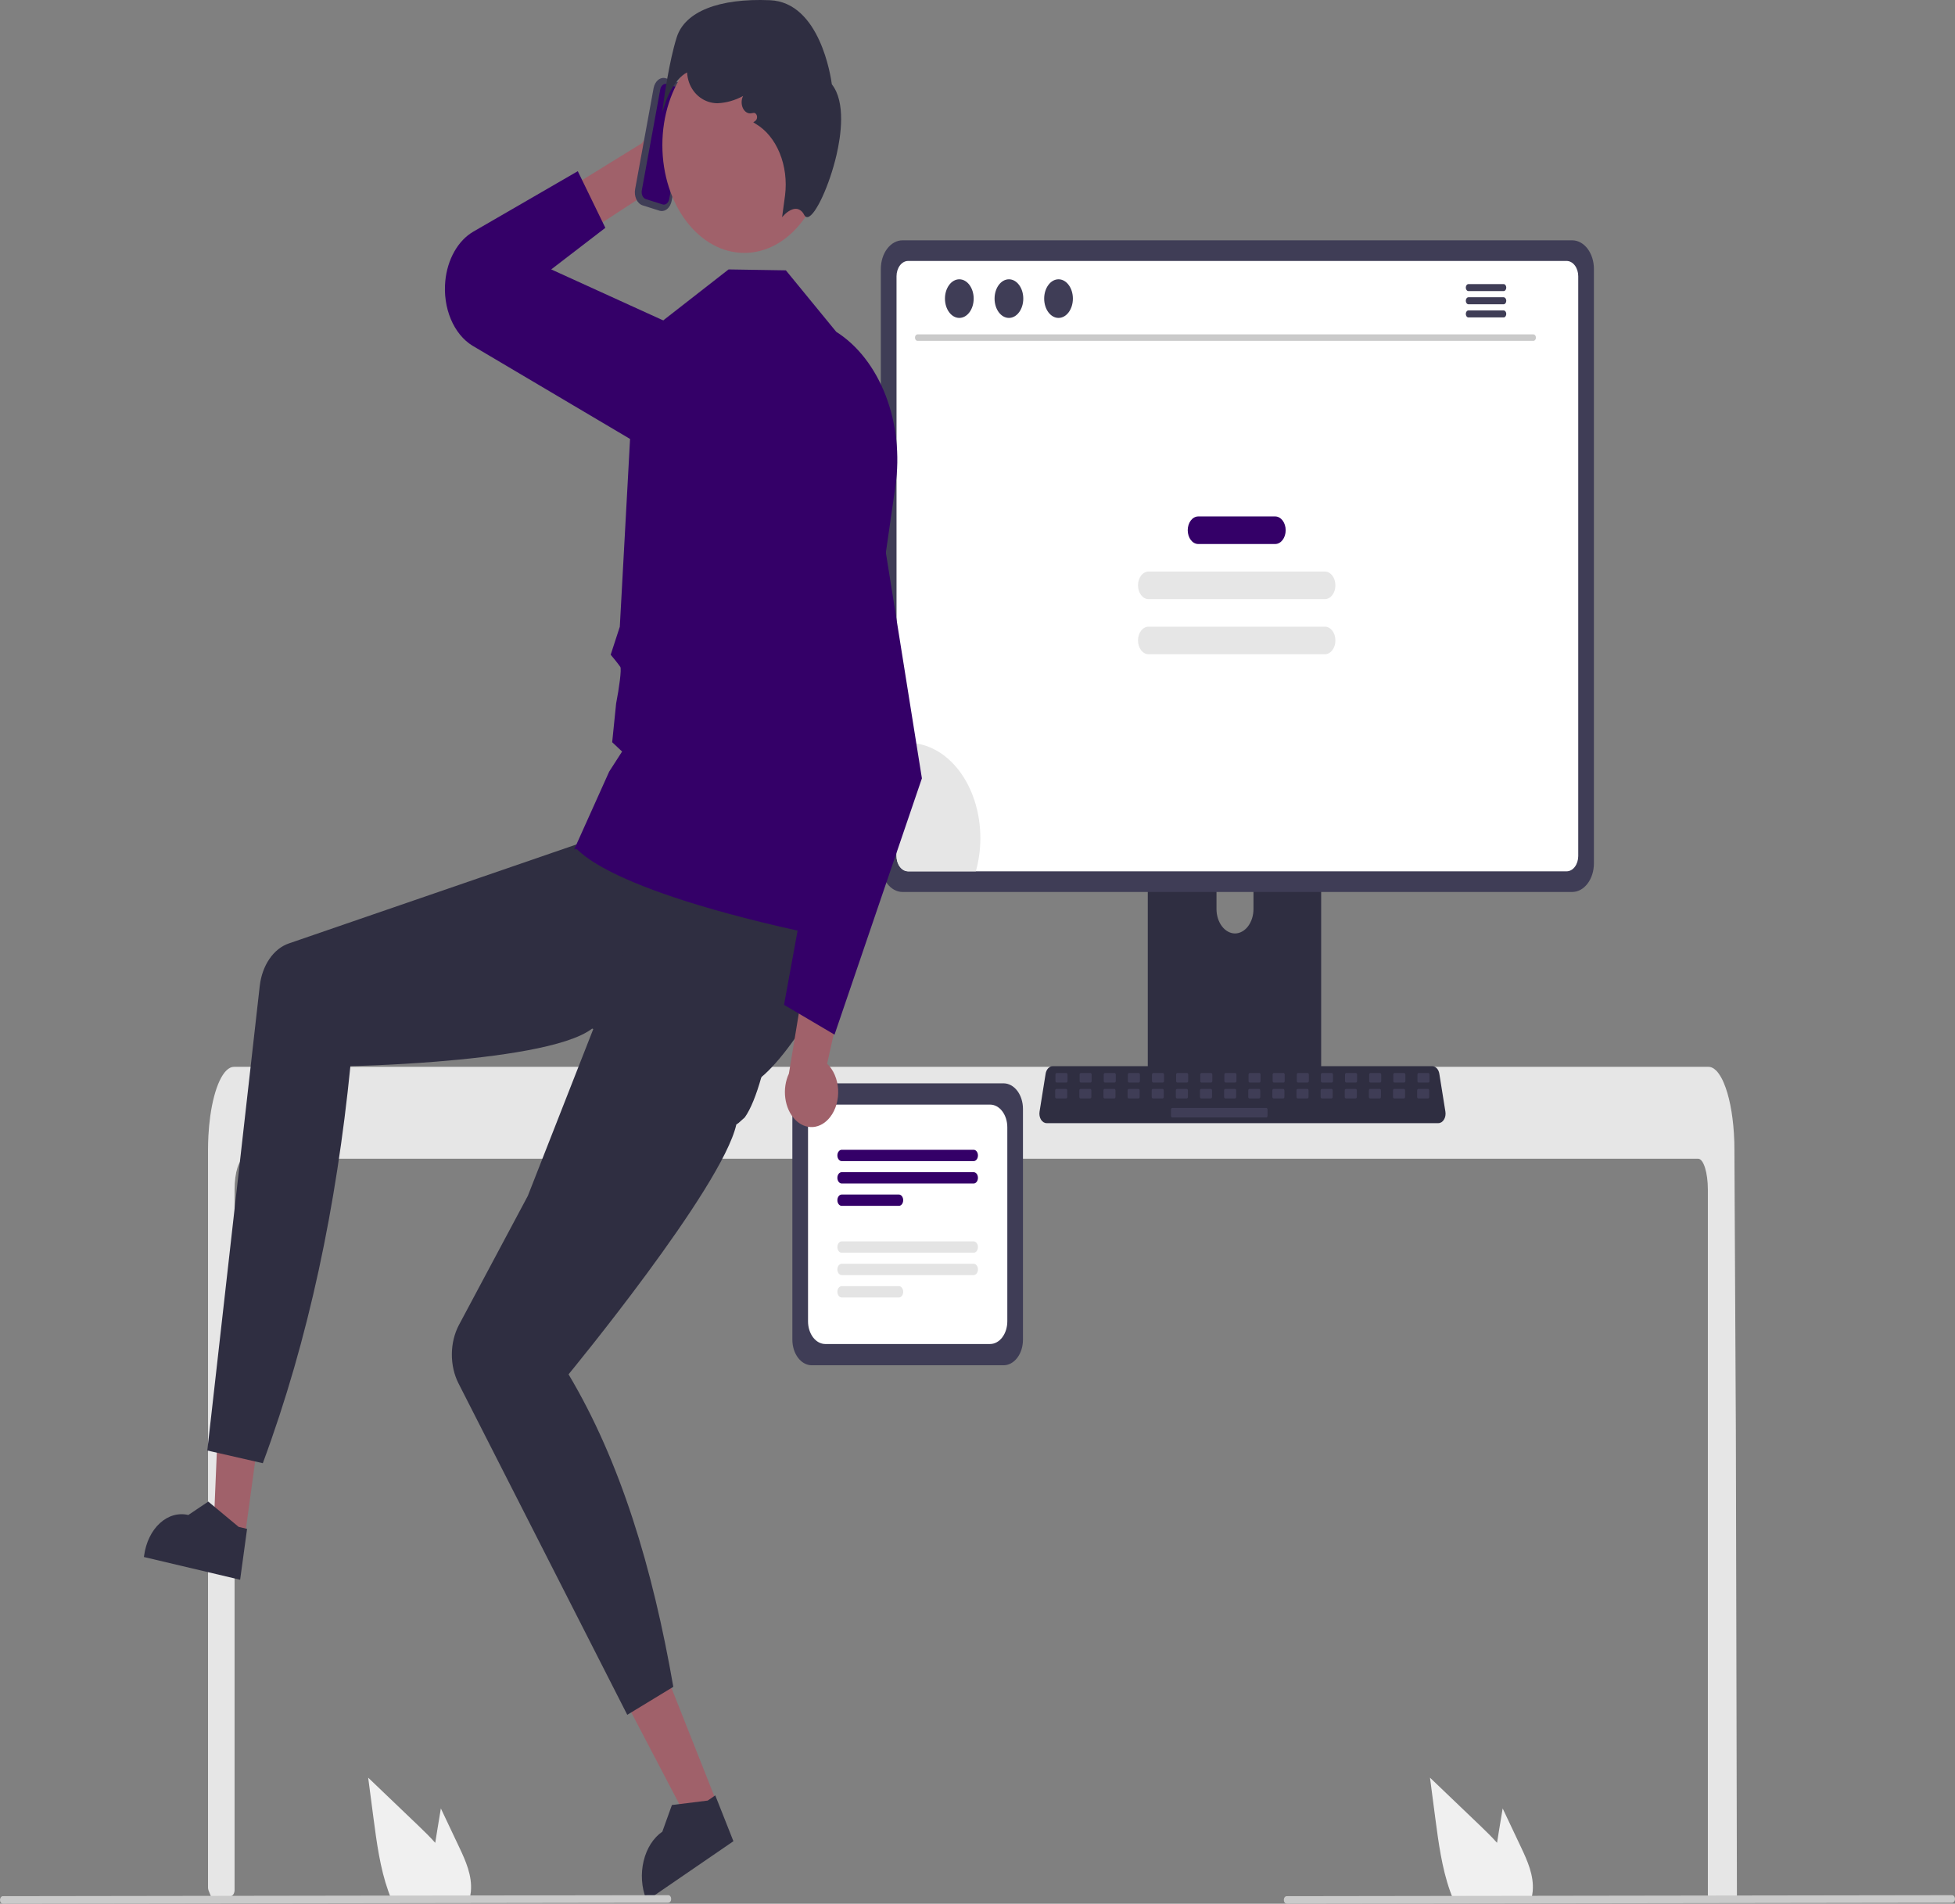 <svg width="153" height="149" viewBox="0 0 153 149" fill="none" xmlns="http://www.w3.org/2000/svg">
<rect x="0" y="0" width="153" height="149" fill="#808080" stroke="none"/>
<g clip-path="url(#clip0_3_329)">
<path d="M44.645 14.661L46.262 17.987L52.032 14.224L54.998 13.03C55.383 12.875 55.731 12.59 56.006 12.203C56.282 11.816 56.475 11.34 56.567 10.824C56.658 10.307 56.646 9.768 56.53 9.261C56.414 8.753 56.198 8.294 55.905 7.93C55.471 7.391 54.895 7.094 54.297 7.104C53.7 7.113 53.129 7.427 52.705 7.98L50.216 11.222L44.645 14.661Z" fill="#A0616A"/>
<path d="M47.375 17.832L45.218 13.398L37.043 18.13C36.456 18.47 35.946 19.004 35.561 19.68C35.177 20.355 34.932 21.15 34.85 21.987C34.749 23.019 34.9 24.067 35.282 24.978C35.664 25.89 36.257 26.617 36.974 27.055L50.006 34.767C50.906 35.317 51.933 35.382 52.869 34.949C53.804 34.515 54.574 33.618 55.014 32.448C55.25 31.819 55.383 31.131 55.404 30.43C55.425 29.728 55.334 29.029 55.136 28.377C54.938 27.725 54.638 27.136 54.255 26.647C53.872 26.158 53.416 25.78 52.915 25.538L43.139 21.086L47.375 17.832Z" fill="#340068"/>
<path d="M133.659 93.107C133.659 91.775 133.32 90.695 132.902 90.692H19.117C18.698 90.695 18.36 91.775 18.358 93.107V147.936C18.358 148.06 18.323 148.179 18.26 148.271C18.197 148.362 18.11 148.42 18.016 148.432C17.711 148.47 17.405 148.506 17.1 148.539C17.092 148.539 17.085 148.542 17.077 148.542C16.911 148.562 16.745 148.576 16.579 148.594H16.577C16.491 148.386 16.407 148.176 16.323 147.965C16.295 147.893 16.28 147.814 16.28 147.734V89.974C16.28 89.606 16.292 89.236 16.311 88.871C16.337 88.369 16.385 87.87 16.452 87.375C16.771 85.066 17.493 83.503 18.312 83.498H133.705C133.824 83.499 133.943 83.532 134.052 83.595C134.213 83.689 134.359 83.823 134.481 83.99C134.647 84.217 134.788 84.472 134.902 84.748C135.306 85.685 135.595 87.081 135.697 88.707C135.697 88.721 135.699 88.736 135.699 88.751C135.726 89.154 135.739 89.564 135.737 89.974L135.763 95.299L135.78 98.475L135.831 108.44L135.85 111.978L135.933 148.308C135.933 148.44 135.894 148.566 135.823 148.66C135.752 148.753 135.656 148.805 135.556 148.805H134.037C133.937 148.805 133.841 148.753 133.77 148.66C133.699 148.566 133.659 148.44 133.659 148.308V93.107Z" fill="#E6E6E6"/>
<path d="M19.165 120.262L16.717 119.684L17.248 106.983L20.861 107.837L19.165 120.262Z" fill="#A0616A"/>
<path d="M18.793 123.643L11.264 121.864L11.281 121.739C11.421 120.716 11.863 119.808 12.512 119.215C13.16 118.622 13.96 118.392 14.738 118.575L14.738 118.575L16.3 117.527L18.679 119.507L19.336 119.662L18.793 123.643Z" fill="#2F2E41"/>
<path d="M78.541 106.857H63.529C63.126 106.856 62.741 106.646 62.456 106.271C62.172 105.897 62.012 105.389 62.011 104.86V86.787C62.012 86.258 62.172 85.75 62.456 85.376C62.741 85.002 63.126 84.791 63.529 84.79H78.541C78.943 84.791 79.329 85.002 79.614 85.376C79.898 85.75 80.058 86.258 80.058 86.787V104.86C80.058 105.389 79.898 105.897 79.614 106.271C79.329 106.646 78.943 106.856 78.541 106.857Z" fill="#3F3D56"/>
<path d="M77.486 105.193H64.584C64.227 105.192 63.885 105.005 63.632 104.673C63.379 104.34 63.237 103.89 63.237 103.42V88.227C63.237 87.757 63.379 87.307 63.632 86.974C63.885 86.642 64.227 86.455 64.584 86.455H77.486C77.843 86.455 78.186 86.642 78.438 86.974C78.691 87.307 78.833 87.757 78.833 88.227V103.42C78.833 103.89 78.691 104.34 78.438 104.673C78.186 105.005 77.843 105.192 77.486 105.193Z" fill="white"/>
<path d="M76.199 90.878H65.871C65.782 90.878 65.696 90.831 65.633 90.748C65.57 90.665 65.534 90.552 65.534 90.434C65.534 90.317 65.57 90.204 65.633 90.121C65.696 90.038 65.782 89.991 65.871 89.991H76.199C76.288 89.991 76.374 90.038 76.437 90.121C76.5 90.204 76.535 90.317 76.535 90.434C76.535 90.552 76.5 90.665 76.437 90.748C76.374 90.831 76.288 90.878 76.199 90.878Z" fill="#340068"/>
<path d="M76.199 92.629H65.871C65.782 92.629 65.696 92.582 65.633 92.499C65.57 92.416 65.534 92.303 65.534 92.186C65.534 92.068 65.57 91.955 65.633 91.872C65.696 91.789 65.782 91.742 65.871 91.742H76.199C76.288 91.742 76.374 91.789 76.437 91.872C76.5 91.955 76.535 92.068 76.535 92.186C76.535 92.303 76.5 92.416 76.437 92.499C76.374 92.582 76.288 92.629 76.199 92.629Z" fill="#340068"/>
<path d="M70.348 94.38H65.871C65.782 94.38 65.696 94.333 65.633 94.25C65.57 94.167 65.534 94.054 65.534 93.937C65.534 93.819 65.57 93.707 65.633 93.624C65.696 93.54 65.782 93.494 65.871 93.494H70.348C70.437 93.494 70.523 93.54 70.586 93.624C70.649 93.707 70.685 93.819 70.685 93.937C70.685 94.054 70.649 94.167 70.586 94.25C70.523 94.333 70.437 94.38 70.348 94.38Z" fill="#340068"/>
<path d="M76.199 98.048H65.871C65.782 98.048 65.696 98.001 65.633 97.918C65.57 97.835 65.534 97.722 65.534 97.605C65.534 97.487 65.57 97.374 65.633 97.291C65.696 97.208 65.782 97.161 65.871 97.161H76.199C76.288 97.161 76.374 97.208 76.437 97.291C76.5 97.374 76.535 97.487 76.535 97.605C76.535 97.722 76.5 97.835 76.437 97.918C76.374 98.001 76.288 98.048 76.199 98.048Z" fill="#E4E4E4"/>
<path d="M76.199 99.799H65.871C65.827 99.799 65.783 99.788 65.742 99.766C65.701 99.743 65.664 99.711 65.632 99.67C65.601 99.628 65.576 99.579 65.559 99.526C65.542 99.472 65.533 99.414 65.533 99.356C65.533 99.297 65.542 99.24 65.559 99.186C65.576 99.132 65.601 99.083 65.632 99.042C65.664 99.001 65.701 98.968 65.742 98.946C65.783 98.924 65.827 98.912 65.871 98.913H76.199C76.288 98.913 76.374 98.959 76.437 99.042C76.5 99.126 76.536 99.238 76.536 99.356C76.536 99.473 76.5 99.586 76.437 99.669C76.374 99.752 76.288 99.799 76.199 99.799Z" fill="#E4E4E4"/>
<path d="M70.348 101.55H65.871C65.782 101.55 65.696 101.504 65.633 101.42C65.57 101.337 65.534 101.225 65.534 101.107C65.534 100.989 65.57 100.877 65.633 100.794C65.696 100.711 65.782 100.664 65.871 100.664H70.348C70.437 100.664 70.523 100.711 70.586 100.794C70.649 100.877 70.685 100.989 70.685 101.107C70.685 101.225 70.649 101.337 70.586 101.42C70.523 101.504 70.437 101.55 70.348 101.55Z" fill="#E4E4E4"/>
<path d="M102.74 58.58H90.48C90.306 58.58 90.14 58.671 90.018 58.833C89.895 58.995 89.826 59.214 89.827 59.442V84.926H103.395V59.442C103.395 59.328 103.378 59.216 103.345 59.112C103.313 59.007 103.264 58.912 103.204 58.832C103.143 58.752 103.071 58.689 102.991 58.645C102.912 58.602 102.826 58.58 102.74 58.58ZM96.651 73.06C96.268 73.057 95.901 72.856 95.63 72.499C95.359 72.142 95.205 71.659 95.204 71.155V68.216C95.204 67.711 95.357 67.227 95.628 66.87C95.9 66.513 96.268 66.313 96.651 66.313C97.035 66.313 97.403 66.513 97.674 66.87C97.946 67.227 98.099 67.711 98.099 68.216V71.155C98.097 71.659 97.944 72.142 97.673 72.499C97.402 72.856 97.035 73.057 96.651 73.06Z" fill="#2F2E41"/>
<path d="M89.784 84.111V86.569C89.785 86.697 89.823 86.819 89.892 86.909C89.96 86.999 90.053 87.05 90.15 87.05H103.072C103.169 87.049 103.261 86.998 103.33 86.908C103.398 86.818 103.437 86.697 103.437 86.569V84.111H89.784Z" fill="#3F3D56"/>
<path d="M123.043 18.809H70.634C70.183 18.81 69.752 19.046 69.433 19.465C69.115 19.884 68.936 20.452 68.935 21.044V67.578C68.936 68.17 69.115 68.739 69.433 69.158C69.751 69.577 70.183 69.812 70.634 69.813H123.043C123.493 69.812 123.925 69.577 124.243 69.158C124.562 68.739 124.741 68.17 124.741 67.578V21.044C124.741 20.452 124.561 19.884 124.243 19.465C123.925 19.046 123.493 18.81 123.043 18.809Z" fill="#3F3D56"/>
<path d="M122.605 20.424H71.072C70.83 20.424 70.599 20.551 70.429 20.775C70.259 21 70.163 21.304 70.163 21.621V67.001C70.163 67.318 70.259 67.622 70.43 67.846C70.6 68.07 70.831 68.196 71.072 68.197H122.605C122.846 68.196 123.077 68.07 123.247 67.846C123.417 67.622 123.513 67.318 123.514 67.001V21.621C123.514 21.304 123.418 21 123.248 20.775C123.077 20.551 122.846 20.424 122.605 20.424Z" fill="white"/>
<path d="M112.567 87.906H81.907C81.824 87.906 81.741 87.881 81.665 87.833C81.589 87.786 81.522 87.717 81.469 87.631C81.417 87.545 81.379 87.445 81.359 87.338C81.34 87.23 81.338 87.119 81.356 87.01L81.831 84.038C81.858 83.871 81.928 83.722 82.028 83.615C82.129 83.508 82.254 83.449 82.383 83.448H112.092C112.221 83.449 112.346 83.508 112.447 83.615C112.547 83.722 112.616 83.871 112.643 84.038L113.119 87.01C113.136 87.119 113.135 87.23 113.116 87.338C113.096 87.445 113.058 87.545 113.005 87.631C112.952 87.717 112.886 87.786 112.81 87.833C112.734 87.881 112.651 87.906 112.567 87.906Z" fill="#2F2E41"/>
<path d="M83.453 83.984H82.693C82.642 83.984 82.601 84.038 82.601 84.105V84.608C82.601 84.675 82.642 84.729 82.693 84.729H83.453C83.504 84.729 83.545 84.675 83.545 84.608V84.105C83.545 84.038 83.504 83.984 83.453 83.984Z" fill="#3F3D56"/>
<path d="M85.342 83.984H84.582C84.531 83.984 84.49 84.038 84.49 84.105V84.608C84.49 84.675 84.531 84.729 84.582 84.729H85.342C85.392 84.729 85.434 84.675 85.434 84.608V84.105C85.434 84.038 85.392 83.984 85.342 83.984Z" fill="#3F3D56"/>
<path d="M87.23 83.984H86.47C86.419 83.984 86.378 84.038 86.378 84.105V84.608C86.378 84.675 86.419 84.729 86.47 84.729H87.23C87.281 84.729 87.323 84.675 87.323 84.608V84.105C87.323 84.038 87.281 83.984 87.23 83.984Z" fill="#3F3D56"/>
<path d="M89.119 83.984H88.359C88.308 83.984 88.267 84.038 88.267 84.105V84.608C88.267 84.675 88.308 84.729 88.359 84.729H89.119C89.17 84.729 89.211 84.675 89.211 84.608V84.105C89.211 84.038 89.17 83.984 89.119 83.984Z" fill="#3F3D56"/>
<path d="M91.007 83.984H90.248C90.197 83.984 90.155 84.038 90.155 84.105V84.608C90.155 84.675 90.197 84.729 90.248 84.729H91.007C91.058 84.729 91.1 84.675 91.1 84.608V84.105C91.1 84.038 91.058 83.984 91.007 83.984Z" fill="#3F3D56"/>
<path d="M92.896 83.984H92.136C92.085 83.984 92.044 84.038 92.044 84.105V84.608C92.044 84.675 92.085 84.729 92.136 84.729H92.896C92.947 84.729 92.988 84.675 92.988 84.608V84.105C92.988 84.038 92.947 83.984 92.896 83.984Z" fill="#3F3D56"/>
<path d="M94.784 83.984H94.025C93.974 83.984 93.932 84.038 93.932 84.105V84.608C93.932 84.675 93.974 84.729 94.025 84.729H94.784C94.835 84.729 94.877 84.675 94.877 84.608V84.105C94.877 84.038 94.835 83.984 94.784 83.984Z" fill="#3F3D56"/>
<path d="M96.673 83.984H95.913C95.862 83.984 95.821 84.038 95.821 84.105V84.608C95.821 84.675 95.862 84.729 95.913 84.729H96.673C96.724 84.729 96.765 84.675 96.765 84.608V84.105C96.765 84.038 96.724 83.984 96.673 83.984Z" fill="#3F3D56"/>
<path d="M98.562 83.984H97.802C97.751 83.984 97.71 84.038 97.71 84.105V84.608C97.71 84.675 97.751 84.729 97.802 84.729H98.562C98.613 84.729 98.654 84.675 98.654 84.608V84.105C98.654 84.038 98.613 83.984 98.562 83.984Z" fill="#3F3D56"/>
<path d="M100.45 83.984H99.69C99.639 83.984 99.598 84.038 99.598 84.105V84.608C99.598 84.675 99.639 84.729 99.69 84.729H100.45C100.501 84.729 100.542 84.675 100.542 84.608V84.105C100.542 84.038 100.501 83.984 100.45 83.984Z" fill="#3F3D56"/>
<path d="M102.339 83.984H101.579C101.528 83.984 101.487 84.038 101.487 84.105V84.608C101.487 84.675 101.528 84.729 101.579 84.729H102.339C102.39 84.729 102.431 84.675 102.431 84.608V84.105C102.431 84.038 102.39 83.984 102.339 83.984Z" fill="#3F3D56"/>
<path d="M104.228 83.984H103.468C103.417 83.984 103.375 84.038 103.375 84.105V84.608C103.375 84.675 103.417 84.729 103.468 84.729H104.228C104.278 84.729 104.32 84.675 104.32 84.608V84.105C104.32 84.038 104.278 83.984 104.228 83.984Z" fill="#3F3D56"/>
<path d="M106.116 83.984H105.356C105.305 83.984 105.264 84.038 105.264 84.105V84.608C105.264 84.675 105.305 84.729 105.356 84.729H106.116C106.167 84.729 106.208 84.675 106.208 84.608V84.105C106.208 84.038 106.167 83.984 106.116 83.984Z" fill="#3F3D56"/>
<path d="M108.005 83.984H107.245C107.194 83.984 107.153 84.038 107.153 84.105V84.608C107.153 84.675 107.194 84.729 107.245 84.729H108.005C108.056 84.729 108.097 84.675 108.097 84.608V84.105C108.097 84.038 108.056 83.984 108.005 83.984Z" fill="#3F3D56"/>
<path d="M109.893 83.984H109.133C109.082 83.984 109.041 84.038 109.041 84.105V84.608C109.041 84.675 109.082 84.729 109.133 84.729H109.893C109.944 84.729 109.985 84.675 109.985 84.608V84.105C109.985 84.038 109.944 83.984 109.893 83.984Z" fill="#3F3D56"/>
<path d="M111.782 83.984H111.022C110.971 83.984 110.93 84.038 110.93 84.105V84.608C110.93 84.675 110.971 84.729 111.022 84.729H111.782C111.833 84.729 111.874 84.675 111.874 84.608V84.105C111.874 84.038 111.833 83.984 111.782 83.984Z" fill="#3F3D56"/>
<path d="M83.431 85.226H82.671C82.62 85.226 82.579 85.28 82.579 85.347V85.85C82.579 85.917 82.62 85.972 82.671 85.972H83.431C83.482 85.972 83.523 85.917 83.523 85.85V85.347C83.523 85.28 83.482 85.226 83.431 85.226Z" fill="#3F3D56"/>
<path d="M85.319 85.226H84.559C84.509 85.226 84.467 85.28 84.467 85.347V85.85C84.467 85.917 84.509 85.972 84.559 85.972H85.319C85.37 85.972 85.412 85.917 85.412 85.85V85.347C85.412 85.28 85.37 85.226 85.319 85.226Z" fill="#3F3D56"/>
<path d="M87.208 85.226H86.448C86.397 85.226 86.356 85.28 86.356 85.347V85.85C86.356 85.917 86.397 85.972 86.448 85.972H87.208C87.259 85.972 87.3 85.917 87.3 85.85V85.347C87.3 85.28 87.259 85.226 87.208 85.226Z" fill="#3F3D56"/>
<path d="M89.097 85.226H88.337C88.286 85.226 88.244 85.28 88.244 85.347V85.85C88.244 85.917 88.286 85.972 88.337 85.972H89.097C89.147 85.972 89.189 85.917 89.189 85.85V85.347C89.189 85.28 89.147 85.226 89.097 85.226Z" fill="#3F3D56"/>
<path d="M90.985 85.226H90.225C90.174 85.226 90.133 85.28 90.133 85.347V85.85C90.133 85.917 90.174 85.972 90.225 85.972H90.985C91.036 85.972 91.077 85.917 91.077 85.85V85.347C91.077 85.28 91.036 85.226 90.985 85.226Z" fill="#3F3D56"/>
<path d="M92.874 85.226H92.114C92.063 85.226 92.022 85.28 92.022 85.347V85.85C92.022 85.917 92.063 85.972 92.114 85.972H92.874C92.924 85.972 92.966 85.917 92.966 85.85V85.347C92.966 85.28 92.924 85.226 92.874 85.226Z" fill="#3F3D56"/>
<path d="M94.762 85.226H94.002C93.951 85.226 93.91 85.28 93.91 85.347V85.85C93.91 85.917 93.951 85.972 94.002 85.972H94.762C94.813 85.972 94.854 85.917 94.854 85.85V85.347C94.854 85.28 94.813 85.226 94.762 85.226Z" fill="#3F3D56"/>
<path d="M96.651 85.226H95.891C95.84 85.226 95.799 85.28 95.799 85.347V85.85C95.799 85.917 95.84 85.972 95.891 85.972H96.651C96.702 85.972 96.743 85.917 96.743 85.85V85.347C96.743 85.28 96.702 85.226 96.651 85.226Z" fill="#3F3D56"/>
<path d="M98.539 85.226H97.779C97.728 85.226 97.687 85.28 97.687 85.347V85.85C97.687 85.917 97.728 85.972 97.779 85.972H98.539C98.59 85.972 98.632 85.917 98.632 85.85V85.347C98.632 85.28 98.59 85.226 98.539 85.226Z" fill="#3F3D56"/>
<path d="M100.428 85.226H99.668C99.617 85.226 99.576 85.28 99.576 85.347V85.85C99.576 85.917 99.617 85.972 99.668 85.972H100.428C100.479 85.972 100.52 85.917 100.52 85.85V85.347C100.52 85.28 100.479 85.226 100.428 85.226Z" fill="#3F3D56"/>
<path d="M102.316 85.226H101.557C101.506 85.226 101.464 85.28 101.464 85.347V85.85C101.464 85.917 101.506 85.972 101.557 85.972H102.316C102.367 85.972 102.409 85.917 102.409 85.85V85.347C102.409 85.28 102.367 85.226 102.316 85.226Z" fill="#3F3D56"/>
<path d="M104.205 85.226H103.445C103.394 85.226 103.353 85.28 103.353 85.347V85.85C103.353 85.917 103.394 85.972 103.445 85.972H104.205C104.256 85.972 104.297 85.917 104.297 85.85V85.347C104.297 85.28 104.256 85.226 104.205 85.226Z" fill="#3F3D56"/>
<path d="M106.094 85.226H105.334C105.283 85.226 105.242 85.28 105.242 85.347V85.85C105.242 85.917 105.283 85.972 105.334 85.972H106.094C106.145 85.972 106.186 85.917 106.186 85.85V85.347C106.186 85.28 106.145 85.226 106.094 85.226Z" fill="#3F3D56"/>
<path d="M107.982 85.226H107.222C107.171 85.226 107.13 85.28 107.13 85.347V85.85C107.13 85.917 107.171 85.972 107.222 85.972H107.982C108.033 85.972 108.074 85.917 108.074 85.85V85.347C108.074 85.28 108.033 85.226 107.982 85.226Z" fill="#3F3D56"/>
<path d="M109.871 85.226H109.111C109.06 85.226 109.019 85.28 109.019 85.347V85.85C109.019 85.917 109.06 85.972 109.111 85.972H109.871C109.922 85.972 109.963 85.917 109.963 85.85V85.347C109.963 85.28 109.922 85.226 109.871 85.226Z" fill="#3F3D56"/>
<path d="M111.76 85.226H111C110.949 85.226 110.907 85.28 110.907 85.347V85.85C110.907 85.917 110.949 85.972 111 85.972H111.76C111.81 85.972 111.852 85.917 111.852 85.85V85.347C111.852 85.28 111.81 85.226 111.76 85.226Z" fill="#3F3D56"/>
<path d="M99.106 86.717H91.736C91.685 86.717 91.644 86.772 91.644 86.838V87.341C91.644 87.408 91.685 87.463 91.736 87.463H99.106C99.157 87.463 99.198 87.408 99.198 87.341V86.838C99.198 86.772 99.157 86.717 99.106 86.717Z" fill="#3F3D56"/>
<path d="M119.056 144.621L117.6 141.542L117.309 143.301C117.258 143.61 117.207 143.923 117.16 144.233C116.746 143.769 116.306 143.339 115.876 142.926C114.554 141.664 113.232 140.4 111.912 139.134L112.325 142.29C112.58 144.233 112.847 146.216 113.477 147.993C113.547 148.194 113.623 148.393 113.704 148.587H119.849C119.899 148.407 119.933 148.22 119.951 148.03C119.953 148.018 119.954 148.005 119.953 147.993C120.05 146.788 119.543 145.652 119.056 144.621Z" fill="#F0F0F0"/>
<path d="M35.959 144.621L34.502 141.542L34.212 143.301C34.161 143.61 34.11 143.923 34.062 144.233C33.649 143.769 33.209 143.339 32.778 142.926C31.456 141.664 30.135 140.4 28.814 139.134L29.228 142.29C29.483 144.233 29.749 146.216 30.38 147.993C30.45 148.194 30.525 148.393 30.606 148.587H36.752C36.801 148.407 36.835 148.22 36.854 148.03C36.855 148.018 36.856 148.005 36.855 147.993C36.952 146.788 36.446 145.652 35.959 144.621Z" fill="#F0F0F0"/>
<path d="M152.775 148.924L100.698 149C100.638 149 100.581 148.969 100.539 148.913C100.496 148.858 100.473 148.783 100.473 148.704C100.473 148.626 100.496 148.55 100.539 148.495C100.581 148.439 100.638 148.408 100.698 148.408L152.775 148.332C152.835 148.332 152.892 148.363 152.934 148.419C152.976 148.474 153 148.549 153 148.628C153 148.706 152.976 148.781 152.934 148.837C152.892 148.892 152.835 148.924 152.775 148.924Z" fill="#CACACA"/>
<path d="M120.015 26.676H71.795C71.745 26.674 71.697 26.647 71.662 26.6C71.627 26.553 71.607 26.49 71.607 26.424C71.607 26.358 71.627 26.294 71.662 26.247C71.697 26.2 71.745 26.173 71.795 26.171H120.015C120.065 26.173 120.112 26.2 120.148 26.247C120.183 26.294 120.202 26.358 120.202 26.424C120.202 26.49 120.183 26.553 120.148 26.6C120.112 26.647 120.065 26.674 120.015 26.676Z" fill="#CACACA"/>
<path d="M75.077 24.883C75.698 24.883 76.201 24.206 76.201 23.372C76.201 22.537 75.698 21.86 75.077 21.86C74.457 21.86 73.953 22.537 73.953 23.372C73.953 24.206 74.457 24.883 75.077 24.883Z" fill="#3F3D56"/>
<path d="M78.96 24.883C79.58 24.883 80.083 24.206 80.083 23.372C80.083 22.537 79.58 21.86 78.96 21.86C78.339 21.86 77.836 22.537 77.836 23.372C77.836 24.206 78.339 24.883 78.96 24.883Z" fill="#3F3D56"/>
<path d="M82.842 24.883C83.462 24.883 83.965 24.206 83.965 23.372C83.965 22.537 83.462 21.86 82.842 21.86C82.221 21.86 81.718 22.537 81.718 23.372C81.718 24.206 82.221 24.883 82.842 24.883Z" fill="#3F3D56"/>
<path d="M117.677 22.235H114.92C114.865 22.236 114.813 22.265 114.775 22.317C114.736 22.368 114.715 22.437 114.715 22.509C114.715 22.581 114.736 22.65 114.775 22.702C114.813 22.753 114.865 22.782 114.92 22.784H117.677C117.732 22.782 117.784 22.753 117.822 22.702C117.86 22.65 117.882 22.581 117.882 22.509C117.882 22.437 117.86 22.368 117.822 22.317C117.784 22.265 117.732 22.236 117.677 22.235Z" fill="#3F3D56"/>
<path d="M117.677 23.266H114.92C114.865 23.267 114.813 23.297 114.775 23.348C114.736 23.4 114.715 23.469 114.715 23.541C114.715 23.613 114.736 23.681 114.775 23.733C114.813 23.784 114.865 23.814 114.92 23.815H117.677C117.732 23.814 117.784 23.784 117.822 23.733C117.86 23.681 117.882 23.613 117.882 23.541C117.882 23.469 117.86 23.4 117.822 23.348C117.784 23.297 117.732 23.267 117.677 23.266Z" fill="#3F3D56"/>
<path d="M117.677 24.296H114.92C114.865 24.297 114.813 24.327 114.775 24.378C114.736 24.43 114.715 24.499 114.715 24.57C114.715 24.642 114.736 24.712 114.775 24.763C114.813 24.814 114.865 24.844 114.92 24.845H117.677C117.732 24.844 117.784 24.814 117.822 24.763C117.86 24.712 117.882 24.642 117.882 24.57C117.882 24.499 117.86 24.43 117.822 24.378C117.784 24.327 117.732 24.297 117.677 24.296Z" fill="#3F3D56"/>
<path d="M99.798 40.422H93.773C93.32 40.422 92.953 40.905 92.953 41.5C92.953 42.096 93.32 42.579 93.773 42.579H99.798C100.251 42.579 100.618 42.096 100.618 41.5C100.618 40.905 100.251 40.422 99.798 40.422Z" fill="#340068"/>
<path d="M103.69 44.735H89.88C89.428 44.735 89.061 45.218 89.061 45.813C89.061 46.409 89.428 46.891 89.88 46.891H103.69C104.143 46.891 104.51 46.409 104.51 45.813C104.51 45.218 104.143 44.735 103.69 44.735Z" fill="#E6E6E6"/>
<path d="M103.69 49.048H89.88C89.428 49.048 89.061 49.531 89.061 50.126C89.061 50.722 89.428 51.204 89.88 51.204H103.69C104.143 51.204 104.51 50.722 104.51 50.126C104.51 49.531 104.143 49.048 103.69 49.048Z" fill="#E6E6E6"/>
<path d="M76.724 65.595C76.725 66.483 76.605 67.365 76.369 68.197H71.072C70.831 68.196 70.6 68.07 70.43 67.846C70.259 67.622 70.163 67.318 70.163 67.001V58.235C70.459 58.172 70.758 58.14 71.058 58.14C71.802 58.14 72.539 58.333 73.227 58.708C73.914 59.082 74.538 59.631 75.065 60.324C75.591 61.016 76.008 61.838 76.293 62.742C76.578 63.647 76.724 64.616 76.724 65.595Z" fill="#E6E6E6"/>
<path d="M66.272 72.526C66.192 75.546 61.312 83.691 58.746 84.859C58.309 85.058 58.055 85.167 58.055 85.167L57.161 84.812L46.343 80.505C44.449 81.972 38.799 82.717 34.162 83.09C30.472 83.386 27.422 83.445 27.422 83.445C26.333 94.34 24.188 104.761 20.568 114.522L16.224 113.528L20.328 77.168C20.417 76.383 20.679 75.65 21.081 75.059C21.484 74.468 22.01 74.046 22.594 73.845L52.113 63.685C52.113 63.685 53.741 63.297 57.175 65.477C62.827 69.065 66.329 70.33 66.272 72.526Z" fill="#2F2E41"/>
<path d="M56.121 141.133L53.916 142.645L48.433 132.169L51.688 129.937L56.121 141.133Z" fill="#A0616A"/>
<path d="M57.398 144.108L50.615 148.758L50.57 148.645C50.205 147.724 50.133 146.65 50.371 145.659C50.608 144.668 51.134 143.841 51.835 143.361L52.584 141.275L55.386 140.927L55.978 140.521L57.398 144.108Z" fill="#2F2E41"/>
<path d="M60.631 71.942C61.621 74.668 60.154 84.859 58.288 87.455L57.793 87.898L57.626 88.013C56.506 92.995 44.495 107.566 44.495 107.566C48.552 114.367 51.081 122.728 52.694 132.024L49.09 134.215L35.883 108.275C35.537 107.596 35.356 106.794 35.363 105.977C35.37 105.159 35.564 104.363 35.921 103.694L41.309 93.596L50.088 71.222C56.361 70.967 59.91 69.96 60.631 71.942Z" fill="#2F2E41"/>
<path d="M65.968 73.587C47.008 69.793 45.281 66.381 45.096 66.442L44.931 66.496L47.678 60.386L48.685 58.821L47.91 58.092L48.218 55.064C48.458 53.838 48.652 52.393 48.548 52.2C48.335 51.889 47.859 51.322 47.854 51.317L47.793 51.244L48.507 49.052L49.464 31.525L51.929 25.057L57.018 21.088L61.503 21.159L65.445 25.97C67.119 27.029 68.48 28.785 69.317 30.966C70.155 33.147 70.423 35.63 70.079 38.032L68.076 51.947L67.34 59.119L68.541 60.7L67.794 61.684L67.349 65.035L67.805 68.83C68.16 72.278 66.578 72.483 66.461 72.526C66.454 72.529 66.11 73.713 66.095 73.713C66.059 73.713 66.056 73.604 65.968 73.587Z" fill="#340068"/>
<path d="M64.973 87.422C65.19 87.144 65.357 86.806 65.464 86.433C65.57 86.061 65.614 85.662 65.591 85.265C65.567 84.868 65.478 84.482 65.33 84.135C65.181 83.788 64.977 83.489 64.73 83.257L66.81 73.972L63.154 75.441L61.739 84.033C61.471 84.603 61.371 85.283 61.458 85.944C61.545 86.604 61.814 87.2 62.212 87.617C62.611 88.035 63.112 88.246 63.621 88.21C64.13 88.174 64.611 87.893 64.973 87.422Z" fill="#A0616A"/>
<path d="M65.311 80.979L61.358 78.646L64.529 61.324L58.625 42.466C58.333 41.534 58.2 40.529 58.237 39.522C58.274 38.515 58.478 37.531 58.837 36.64C59.195 35.749 59.698 34.972 60.31 34.365C60.922 33.759 61.627 33.337 62.377 33.13C63.732 32.757 65.143 33.107 66.302 34.102C67.461 35.097 68.273 36.657 68.559 38.438L72.149 60.919L65.311 80.979Z" fill="#340068"/>
<path d="M49.705 14.809L51.15 6.903C51.2 6.633 51.329 6.399 51.509 6.254C51.689 6.109 51.906 6.064 52.112 6.128L53.421 6.543C53.627 6.608 53.804 6.778 53.914 7.015C54.025 7.252 54.059 7.538 54.01 7.808L52.565 15.714C52.516 15.984 52.387 16.218 52.206 16.363C52.026 16.508 51.809 16.553 51.604 16.488L50.294 16.074C50.089 16.009 49.911 15.839 49.801 15.602C49.69 15.364 49.656 15.079 49.705 14.809Z" fill="#3F3D56"/>
<path d="M52.191 6.58C52.081 6.545 51.964 6.57 51.867 6.648C51.769 6.726 51.7 6.852 51.673 6.998L50.228 14.903C50.202 15.049 50.22 15.203 50.28 15.331C50.339 15.458 50.435 15.55 50.546 15.585L51.855 15.999C51.966 16.034 52.083 16.01 52.18 15.932C52.277 15.853 52.347 15.727 52.373 15.582L53.818 7.676C53.845 7.53 53.826 7.377 53.767 7.249C53.707 7.121 53.611 7.03 53.501 6.994L52.191 6.58Z" fill="#340068"/>
<path d="M58.25 19.794C61.792 19.794 64.663 16.016 64.663 11.356C64.663 6.696 61.792 2.918 58.25 2.918C54.708 2.918 51.837 6.696 51.837 11.356C51.837 16.016 54.708 19.794 58.25 19.794Z" fill="#A0616A"/>
<path d="M61.208 16.998L61.439 15.289C61.581 14.156 61.433 12.992 61.019 11.981C60.605 10.969 59.949 10.167 59.151 9.699L58.953 9.573L59.117 9.458C59.168 9.422 59.209 9.362 59.231 9.291C59.253 9.219 59.256 9.139 59.238 9.065C59.22 8.992 59.183 8.928 59.133 8.886C59.084 8.845 59.025 8.827 58.966 8.837L58.781 8.867C58.655 8.887 58.527 8.859 58.412 8.786C58.298 8.713 58.202 8.597 58.136 8.454C58.07 8.311 58.037 8.145 58.041 7.978C58.045 7.811 58.086 7.648 58.158 7.511C57.518 7.86 56.835 8.053 56.142 8.081C55.14 8.071 54.269 7.428 53.923 6.443C53.839 6.198 53.788 5.936 53.77 5.668C52.712 6.217 52.141 7.863 52.135 7.88L51.822 8.799L51.956 7.808C51.96 7.777 52.37 4.774 52.964 2.91C53.603 0.906 56.263 -0.15 60.258 0.017C64.161 0.179 65.027 6.034 65.101 6.6C66.21 8.004 65.807 10.662 65.466 12.128C64.914 14.502 63.824 16.864 63.224 16.988C63.17 17.001 63.114 16.993 63.064 16.965C63.014 16.937 62.971 16.89 62.941 16.83C62.881 16.704 62.801 16.596 62.707 16.514C62.613 16.432 62.507 16.377 62.395 16.353C61.91 16.262 61.409 16.786 61.404 16.791L61.208 16.998Z" fill="#2F2E41"/>
<path d="M52.302 148.924L0.225 149C0.165 149 0.108 148.968 0.066 148.913C0.024 148.858 0 148.782 0 148.704C0 148.626 0.024 148.551 0.066 148.495C0.108 148.44 0.165 148.408 0.225 148.408L52.302 148.332C52.362 148.332 52.419 148.363 52.461 148.419C52.504 148.474 52.527 148.549 52.527 148.628C52.527 148.706 52.504 148.781 52.461 148.837C52.419 148.892 52.362 148.924 52.302 148.924Z" fill="#CACACA"/>
</g>
<defs>
<clipPath id="clip0_3_329">
<rect width="153" height="149" fill="white"/>
</clipPath>
</defs>
</svg>
